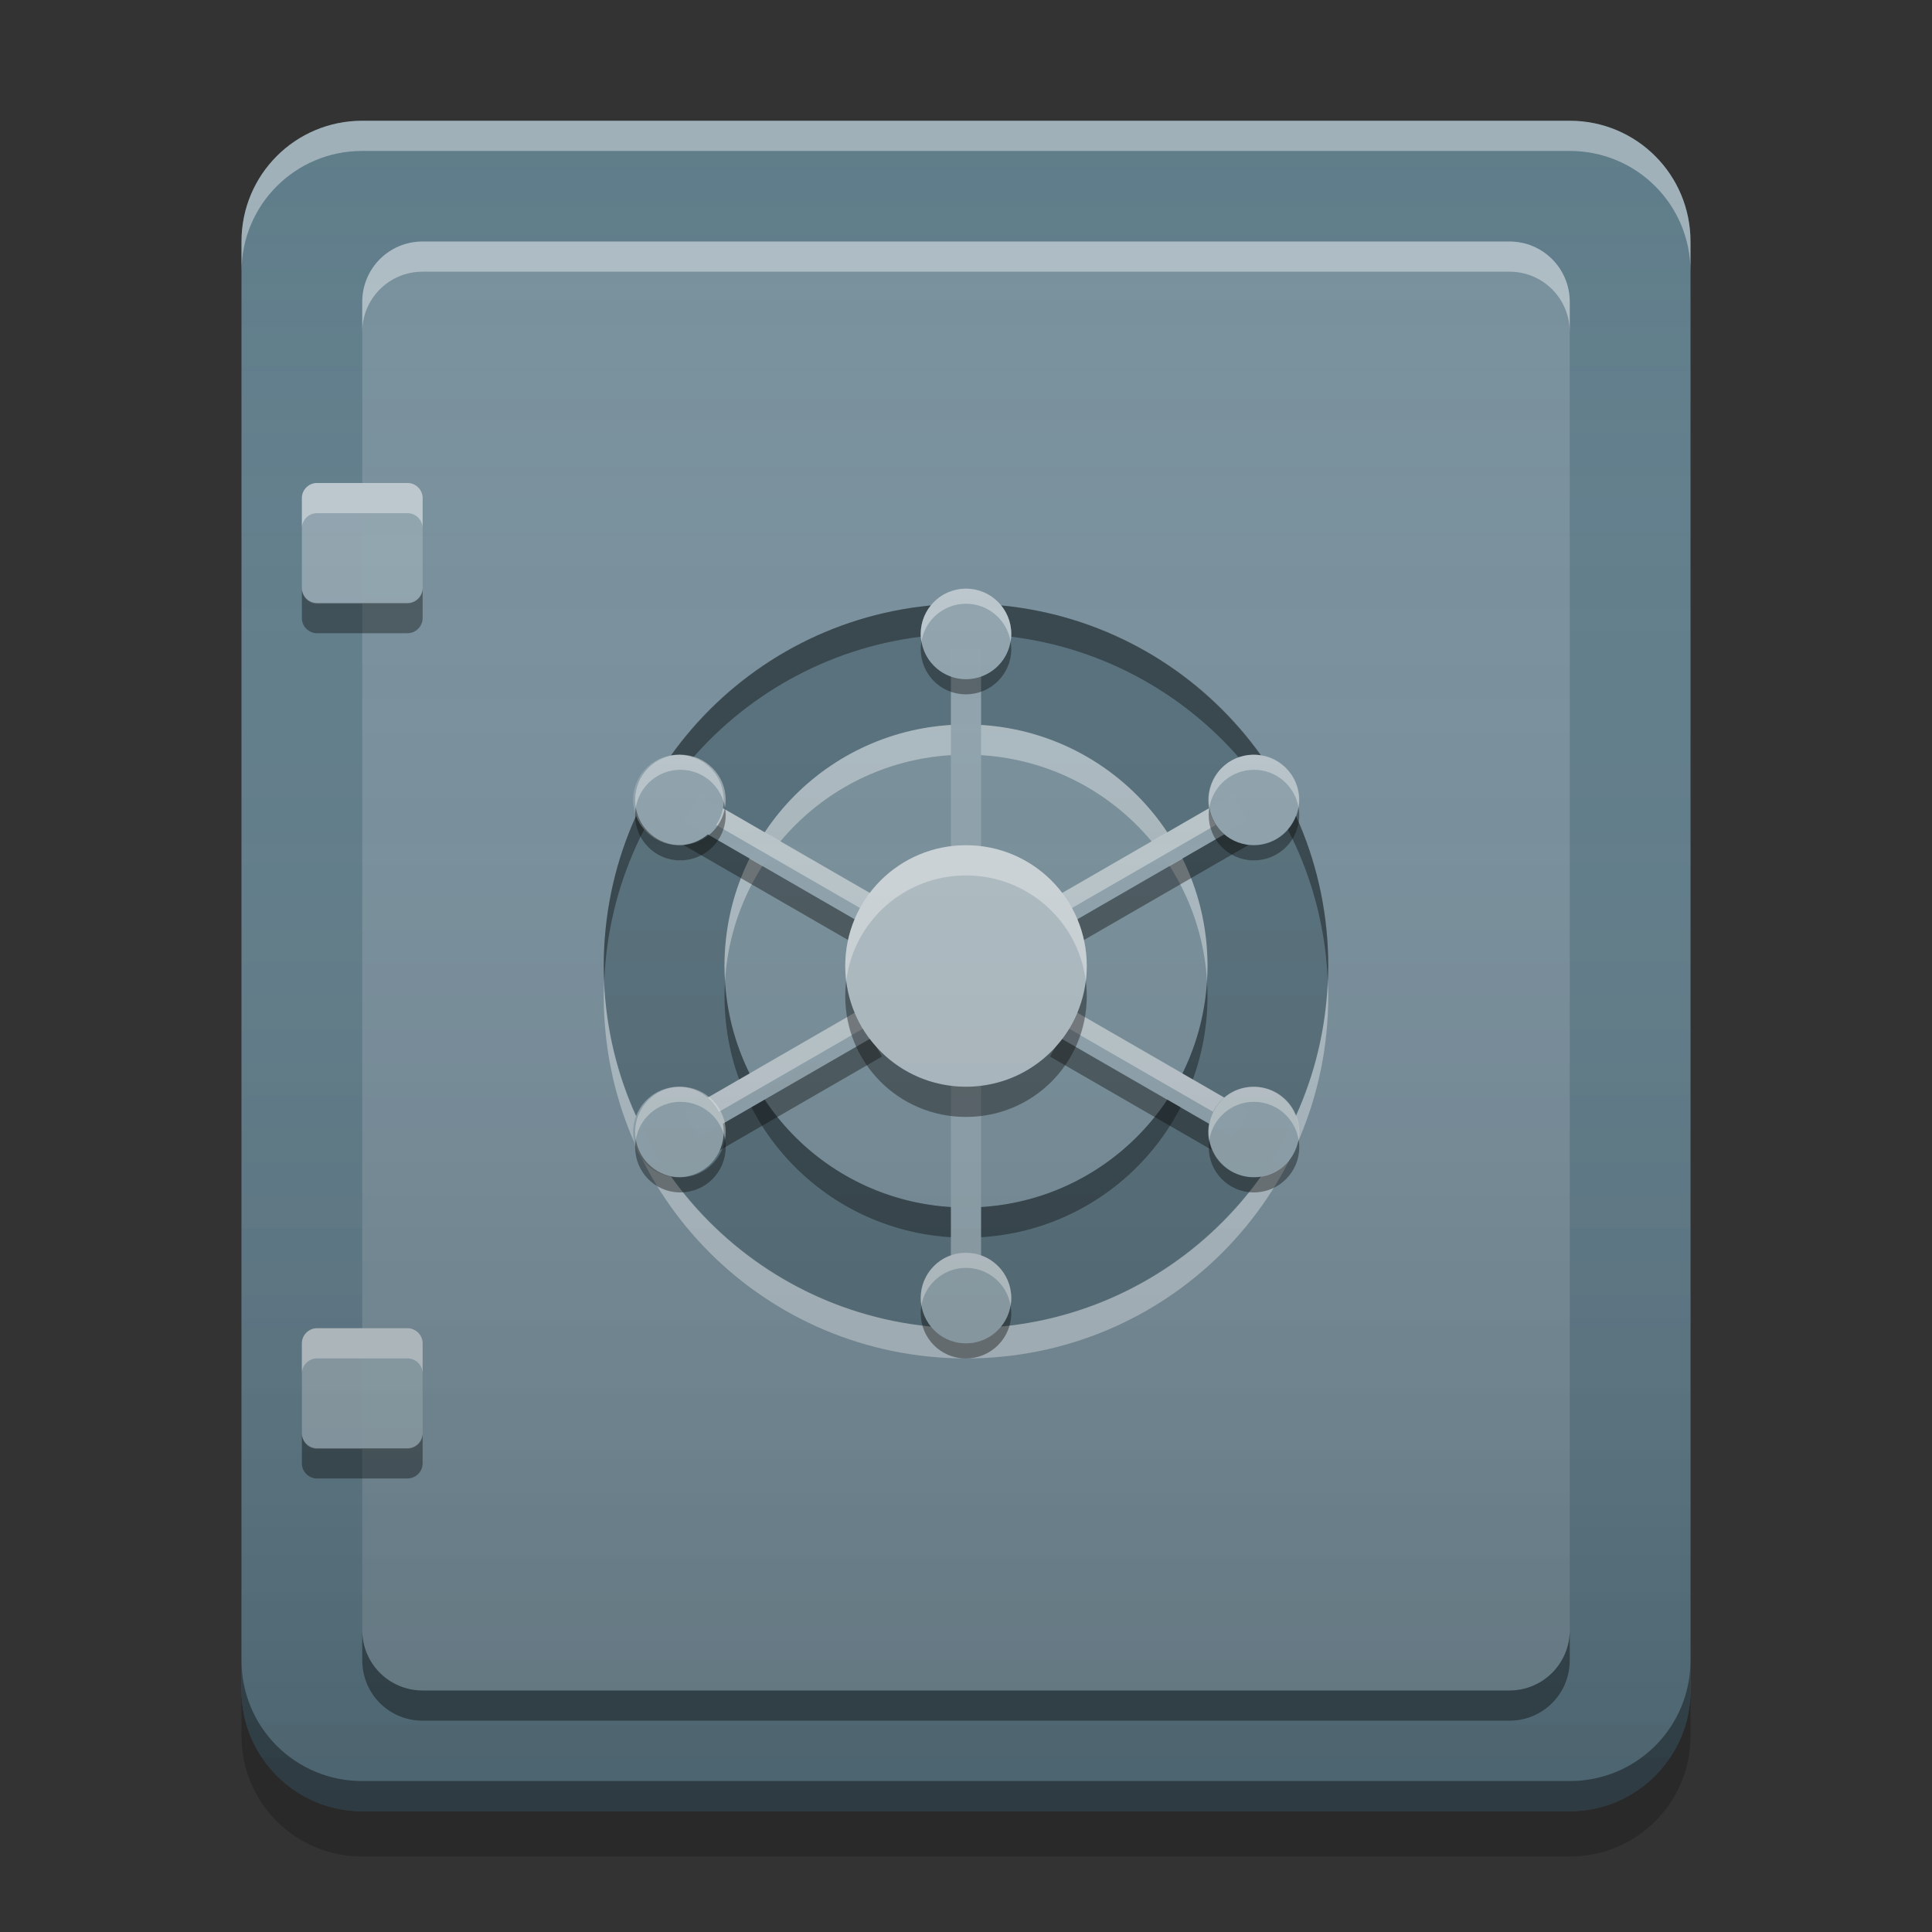 
<svg xmlns="http://www.w3.org/2000/svg" xmlns:xlink="http://www.w3.org/1999/xlink" width="32" height="32" viewBox="0 0 32 32" version="1.1">
<rect x="0" y="0" width="32" height="32" fill="#333333" stroke="none"/>
<defs>
<linearGradient id="linear0" gradientUnits="userSpaceOnUse" x1="8.467" y1="-199.125" x2="8.467" y2="-213.942" gradientTransform="matrix(1.89,0,0,1.89,0,406.299)">
<stop offset="0" style="stop-color:rgb(0%,0%,0%);stop-opacity:0.2;"/>
<stop offset="1" style="stop-color:rgb(100%,100%,100%);stop-opacity:0;"/>
</linearGradient>
</defs>
<g id="surface1">
<path style=" stroke:none;fill-rule:nonzero;fill:rgb(37.647%,49.02%,54.51%);fill-opacity:0.996;" d="M 6 2 L 26 2 C 27.105 2 28 2.895 28 4 L 28 28 C 28 29.105 27.105 30 26 30 L 6 30 C 4.895 30 4 29.105 4 28 L 4 4 C 4 2.895 4.895 2 6 2 Z M 6 2 "/>
<path style=" stroke:none;fill-rule:nonzero;fill:rgb(47.059%,56.471%,61.176%);fill-opacity:0.996;" d="M 7 4 L 25 4 C 25.551 4 26 4.449 26 5 L 26 27 C 26 27.551 25.551 28 25 28 L 7 28 C 6.449 28 6 27.551 6 27 L 6 5 C 6 4.449 6.449 4 7 4 Z M 7 4 "/>
<path style=" stroke:none;fill-rule:nonzero;fill:rgb(56.471%,64.314%,68.235%);fill-opacity:0.996;" d="M 5.25 8 L 6.75 8 C 6.887 8 7 8.113 7 8.25 L 7 9.75 C 7 9.887 6.887 10 6.75 10 L 5.25 10 C 5.113 10 5 9.887 5 9.75 L 5 8.25 C 5 8.113 5.113 8 5.25 8 Z M 5.25 8 "/>
<path style=" stroke:none;fill-rule:nonzero;fill:rgb(100%,100%,100%);fill-opacity:0.4;" d="M 5.238 8 C 5.105 8.008 5 8.117 5 8.25 L 5 8.738 C 5.008 8.605 5.117 8.5 5.25 8.5 L 6.75 8.5 C 6.883 8.5 6.992 8.605 7 8.738 L 7 8.25 C 7 8.113 6.887 8 6.75 8 L 5.25 8 C 5.246 8 5.242 8 5.238 8 Z M 5.238 8 "/>
<path style=" stroke:none;fill-rule:nonzero;fill:rgb(0%,0%,0%);fill-opacity:0.4;" d="M 5.238 10.488 C 5.105 10.48 5 10.371 5 10.238 L 5 9.75 C 5.008 9.883 5.117 9.988 5.25 9.988 L 6.75 9.988 C 6.883 9.988 6.992 9.883 7 9.75 L 7 10.238 C 7 10.375 6.887 10.488 6.75 10.488 L 5.25 10.488 C 5.246 10.488 5.242 10.488 5.238 10.488 Z M 5.238 10.488 "/>
<path style=" stroke:none;fill-rule:nonzero;fill:rgb(56.471%,64.314%,68.235%);fill-opacity:0.996;" d="M 5.25 22 L 6.75 22 C 6.887 22 7 22.113 7 22.25 L 7 23.75 C 7 23.887 6.887 24 6.75 24 L 5.25 24 C 5.113 24 5 23.887 5 23.75 L 5 22.25 C 5 22.113 5.113 22 5.25 22 Z M 5.25 22 "/>
<path style=" stroke:none;fill-rule:nonzero;fill:rgb(100%,100%,100%);fill-opacity:0.4;" d="M 5.238 22 C 5.105 22.008 5 22.117 5 22.25 L 5 22.738 C 5.008 22.605 5.117 22.5 5.25 22.5 L 6.75 22.5 C 6.883 22.5 6.992 22.605 7 22.738 L 7 22.25 C 7 22.113 6.887 22 6.75 22 L 5.25 22 C 5.246 22 5.242 22 5.238 22 Z M 5.238 22 "/>
<path style=" stroke:none;fill-rule:nonzero;fill:rgb(0%,0%,0%);fill-opacity:0.4;" d="M 5.238 24.488 C 5.105 24.48 5 24.371 5 24.238 L 5 23.75 C 5.008 23.883 5.117 23.988 5.25 23.988 L 6.75 23.988 C 6.883 23.988 6.992 23.883 7 23.75 L 7 24.238 C 7 24.375 6.887 24.488 6.75 24.488 L 5.25 24.488 C 5.246 24.488 5.242 24.488 5.238 24.488 Z M 5.238 24.488 "/>
<path style=" stroke:none;fill-rule:nonzero;fill:rgb(100%,100%,100%);fill-opacity:0.4;" d="M 7 4 C 6.445 4 6 4.445 6 5 L 6 5.5 C 6 4.945 6.445 4.5 7 4.5 L 25 4.5 C 25.555 4.5 26 4.945 26 5.5 L 26 5 C 26 4.445 25.555 4 25 4 Z M 7 4 "/>
<path style=" stroke:none;fill-rule:nonzero;fill:rgb(0.392%,0.392%,0.392%);fill-opacity:0.4;" d="M 7 28.5 C 6.445 28.5 6 28.055 6 27.5 L 6 27 C 6 27.555 6.445 28 7 28 L 25 28 C 25.555 28 26 27.555 26 27 L 26 27.5 C 26 28.055 25.555 28.5 25 28.5 Z M 7 28.5 "/>
<path style=" stroke:none;fill-rule:nonzero;fill:rgb(100%,100%,100%);fill-opacity:0.4;" d="M 6 2 C 4.891 2 4 2.891 4 4 L 4 4.5 C 4 3.391 4.891 2.5 6 2.5 L 26 2.5 C 27.109 2.5 28 3.391 28 4.5 L 28 4 C 28 2.891 27.109 2 26 2 Z M 6 2 "/>
<path style=" stroke:none;fill-rule:nonzero;fill:rgb(0.392%,0.392%,0.392%);fill-opacity:0.4;" d="M 6 30 C 4.891 30 4 29.109 4 28 L 4 27.5 C 4 28.609 4.891 29.5 6 29.5 L 26 29.5 C 27.109 29.5 28 28.609 28 27.5 L 28 28 C 28 29.109 27.109 30 26 30 Z M 6 30 "/>
<path style=" stroke:none;fill-rule:nonzero;fill:rgb(0%,0%,0%);fill-opacity:0.2;" d="M 4 28 L 4 28.75 C 4 29.859 4.891 30.75 6 30.75 L 26 30.75 C 27.109 30.75 28 29.859 28 28.75 L 28 28 C 28 29.109 27.109 30 26 30 L 6 30 C 4.891 30 4 29.109 4 28 Z M 4 28 "/>
<path style=" stroke:none;fill-rule:nonzero;fill:rgb(32.941%,43.137%,47.843%);fill-opacity:1;" d="M 16 10 C 19.312 10 22 12.688 22 16 C 22 19.312 19.312 22 16 22 C 12.688 22 10 19.312 10 16 C 10 12.688 12.688 10 16 10 Z M 16 10 "/>
<path style=" stroke:none;fill-rule:nonzero;fill:rgb(0%,0%,0%);fill-opacity:0.4;" d="M 16 10 C 12.676 10 10 12.676 10 16 C 10 16.082 10.004 16.168 10.008 16.25 C 10.137 13.043 12.762 10.5 16 10.5 C 19.238 10.5 21.863 13.043 21.992 16.25 C 21.996 16.168 22 16.082 22 16 C 22 12.676 19.324 10 16 10 Z M 16 10 "/>
<path style=" stroke:none;fill-rule:nonzero;fill:rgb(100%,100%,100%);fill-opacity:0.4;" d="M 16 22.5 C 12.676 22.5 10 19.824 10 16.5 C 10 16.418 10.004 16.332 10.004 16.25 C 10.137 19.457 12.762 22 16 22 C 19.238 22 21.863 19.457 21.992 16.25 C 21.996 16.332 22 16.418 22 16.5 C 22 19.824 19.324 22.5 16 22.5 Z M 16 22.5 "/>
<path style=" stroke:none;fill-rule:nonzero;fill:rgb(47.059%,56.471%,61.176%);fill-opacity:0.996;" d="M 16 12 C 18.211 12 20 13.789 20 16 C 20 18.211 18.211 20 16 20 C 13.789 20 12 18.211 12 16 C 12 13.789 13.789 12 16 12 Z M 16 12 "/>
<path style=" stroke:none;fill-rule:nonzero;fill:rgb(99.216%,99.216%,99.608%);fill-opacity:0.4;" d="M 16 12 C 13.785 12 12 13.785 12 16 C 12 16.086 12.004 16.168 12.008 16.25 C 12.137 14.152 13.867 12.5 16 12.5 C 18.133 12.5 19.863 14.152 19.992 16.25 C 19.996 16.168 20 16.086 20 16 C 20 13.785 18.215 12 16 12 Z M 16 12 "/>
<path style=" stroke:none;fill-rule:nonzero;fill:rgb(0%,0%,0%);fill-opacity:0.4;" d="M 11.504 13.695 L 11.328 14 L 14.359 15.75 L 14.609 15.316 L 14.434 15.215 L 14.359 15.344 Z M 20.496 13.695 L 17.641 15.344 L 17.566 15.215 L 17.391 15.316 L 17.641 15.75 L 20.672 14 Z M 14.359 17.066 L 11.328 18.816 L 11.578 19.25 L 14.609 17.5 Z M 17.566 17.195 L 17.391 17.5 L 20.422 19.25 L 20.672 18.816 L 20.496 18.715 L 20.422 18.844 Z M 17.566 17.195 "/>
<path style=" stroke:none;fill-rule:nonzero;fill:rgb(0.392%,0.392%,1.176%);fill-opacity:0.4;" d="M 16 20.5 C 13.785 20.5 12 18.715 12 16.5 C 12 16.414 12.004 16.332 12.008 16.25 C 12.137 18.348 13.867 20 16 20 C 18.133 20 19.863 18.348 19.992 16.25 C 19.996 16.332 20 16.414 20 16.5 C 20 18.715 18.215 20.5 16 20.5 Z M 16 20.5 "/>
<path style=" stroke:none;fill-rule:nonzero;fill:rgb(56.471%,64.314%,68.235%);fill-opacity:0.996;" d="M 15.75 10.75 L 16.25 10.75 L 16.25 14.25 L 15.75 14.25 Z M 15.75 10.75 "/>
<path style=" stroke:none;fill-rule:nonzero;fill:rgb(56.471%,64.314%,68.235%);fill-opacity:0.996;" d="M 16 9.75 C 16.414 9.75 16.75 10.086 16.75 10.5 C 16.75 10.914 16.414 11.25 16 11.25 C 15.586 11.25 15.25 10.914 15.25 10.5 C 15.25 10.086 15.586 9.75 16 9.75 Z M 16 9.75 "/>
<path style=" stroke:none;fill-rule:nonzero;fill:rgb(100%,100%,100%);fill-opacity:0.4;" d="M 15.98 9.75 C 15.574 9.762 15.25 10.09 15.25 10.5 C 15.25 10.543 15.254 10.586 15.262 10.625 C 15.32 10.27 15.629 10 16 10 C 16.371 10 16.68 10.27 16.738 10.625 C 16.746 10.586 16.75 10.543 16.75 10.5 C 16.75 10.086 16.414 9.75 16 9.75 C 15.992 9.75 15.988 9.75 15.98 9.75 Z M 15.98 9.75 "/>
<path style=" stroke:none;fill-rule:nonzero;fill:rgb(0%,0%,0%);fill-opacity:0.4;" d="M 15.98 11.5 C 15.574 11.492 15.25 11.16 15.25 10.75 C 15.25 10.707 15.254 10.664 15.262 10.625 C 15.32 10.98 15.629 11.25 16 11.25 C 16.371 11.25 16.68 10.98 16.738 10.625 C 16.746 10.664 16.75 10.707 16.75 10.75 C 16.75 11.164 16.414 11.5 16 11.5 C 15.992 11.5 15.988 11.5 15.98 11.5 Z M 15.98 11.5 "/>
<path style=" stroke:none;fill-rule:nonzero;fill:rgb(56.471%,64.314%,68.235%);fill-opacity:0.996;" d="M 15.75 21.25 L 16.25 21.25 L 16.25 17.75 L 15.75 17.75 Z M 15.75 21.25 "/>
<path style=" stroke:none;fill-rule:nonzero;fill:rgb(56.471%,64.314%,68.235%);fill-opacity:0.996;" d="M 16 22.25 C 16.414 22.25 16.75 21.914 16.75 21.5 C 16.75 21.086 16.414 20.75 16 20.75 C 15.586 20.75 15.25 21.086 15.25 21.5 C 15.25 21.914 15.586 22.25 16 22.25 Z M 16 22.25 "/>
<path style=" stroke:none;fill-rule:nonzero;fill:rgb(0.392%,0.392%,0.392%);fill-opacity:0.4;" d="M 15.98 22.5 C 15.574 22.492 15.25 22.16 15.25 21.75 C 15.25 21.707 15.254 21.664 15.262 21.625 C 15.32 21.98 15.629 22.25 16 22.25 C 16.371 22.25 16.68 21.98 16.738 21.625 C 16.746 21.664 16.75 21.707 16.75 21.75 C 16.75 22.164 16.414 22.5 16 22.5 C 15.992 22.5 15.988 22.5 15.98 22.5 Z M 15.98 22.5 "/>
<path style=" stroke:none;fill-rule:nonzero;fill:rgb(99.216%,99.216%,99.216%);fill-opacity:0.4;" d="M 15.98 20.75 C 15.574 20.758 15.25 21.09 15.25 21.5 C 15.25 21.543 15.254 21.586 15.262 21.625 C 15.32 21.27 15.629 21 16 21 C 16.371 21 16.68 21.27 16.738 21.625 C 16.746 21.586 16.75 21.543 16.75 21.5 C 16.75 21.086 16.414 20.75 16 20.75 C 15.992 20.75 15.988 20.75 15.98 20.75 Z M 15.98 20.75 "/>
<path style=" stroke:none;fill-rule:nonzero;fill:rgb(56.471%,64.314%,68.235%);fill-opacity:0.996;" d="M 20.422 13.16 L 20.672 13.59 L 17.641 15.34 L 17.391 14.91 Z M 20.422 13.16 "/>
<path style=" stroke:none;fill-rule:nonzero;fill:rgb(56.471%,64.314%,68.235%);fill-opacity:0.996;" d="M 11.328 18.41 L 11.578 18.84 L 14.609 17.09 L 14.359 16.66 Z M 11.328 18.41 "/>
<path style=" stroke:none;fill-rule:nonzero;fill:rgb(56.471%,64.314%,68.235%);fill-opacity:0.996;" d="M 20.672 18.41 L 20.422 18.84 L 17.391 17.09 L 17.641 16.66 Z M 20.672 18.41 "/>
<path style=" stroke:none;fill-rule:nonzero;fill:rgb(56.471%,64.314%,68.235%);fill-opacity:0.996;" d="M 11.578 13.16 L 11.328 13.59 L 14.359 15.34 L 14.609 14.91 Z M 11.578 13.16 "/>
<path style=" stroke:none;fill-rule:nonzero;fill:rgb(100%,100%,100%);fill-opacity:0.4;" d="M 11.578 13.156 L 11.328 13.594 L 11.477 13.676 L 11.578 13.5 L 14.461 15.164 L 14.609 14.906 Z M 20.422 13.156 L 17.391 14.906 L 17.539 15.164 L 20.422 13.5 L 20.523 13.676 L 20.672 13.594 Z M 14.359 16.656 L 11.328 18.406 L 11.477 18.664 L 14.359 17 L 14.461 17.176 L 14.609 17.094 Z M 17.641 16.656 L 17.391 17.094 L 17.539 17.176 L 17.641 17 L 20.523 18.664 L 20.672 18.406 Z M 17.641 16.656 "/>
<path style=" stroke:none;fill-rule:nonzero;fill:rgb(69.02%,74.51%,77.255%);fill-opacity:1;" d="M 16 14 C 17.105 14 18 14.895 18 16 C 18 17.105 17.105 18 16 18 C 14.895 18 14 17.105 14 16 C 14 14.895 14.895 14 16 14 Z M 16 14 "/>
<path style=" stroke:none;fill-rule:nonzero;fill:rgb(100%,100%,100%);fill-opacity:0.4;" d="M 16 14 C 14.891 14 14 14.891 14 16 C 14 16.086 14.004 16.168 14.016 16.25 C 14.137 15.262 14.977 14.5 16 14.5 C 17.023 14.5 17.863 15.262 17.984 16.25 C 17.996 16.168 18 16.086 18 16 C 18 14.891 17.109 14 16 14 Z M 16 14 "/>
<path style=" stroke:none;fill-rule:nonzero;fill:rgb(0%,0%,0%);fill-opacity:0.4;" d="M 16 18.5 C 14.891 18.5 14 17.609 14 16.5 C 14 16.414 14.004 16.332 14.016 16.25 C 14.137 17.238 14.977 18 16 18 C 17.023 18 17.863 17.238 17.984 16.25 C 17.996 16.332 18 16.414 18 16.5 C 18 17.609 17.109 18.5 16 18.5 Z M 16 18.5 "/>
<path style=" stroke:none;fill-rule:nonzero;fill:rgb(56.471%,64.314%,68.235%);fill-opacity:0.996;" d="M 21.414 19.125 C 21.207 19.484 20.746 19.605 20.387 19.398 C 20.027 19.191 19.906 18.734 20.113 18.375 C 20.32 18.016 20.777 17.895 21.137 18.102 C 21.496 18.309 21.621 18.766 21.414 19.125 Z M 21.414 19.125 "/>
<path style=" stroke:none;fill-rule:nonzero;fill:rgb(0.392%,0.392%,0.392%);fill-opacity:0.4;" d="M 20.75 19.75 C 20.344 19.742 20.02 19.41 20.02 19 C 20.02 18.957 20.023 18.914 20.031 18.875 C 20.09 19.23 20.398 19.5 20.77 19.5 C 21.141 19.5 21.449 19.23 21.508 18.875 C 21.516 18.914 21.52 18.957 21.52 19 C 21.52 19.414 21.184 19.75 20.77 19.75 C 20.762 19.75 20.758 19.75 20.75 19.75 Z M 20.75 19.75 "/>
<path style=" stroke:none;fill-rule:nonzero;fill:rgb(99.216%,99.216%,99.216%);fill-opacity:0.4;" d="M 20.75 18 C 20.344 18.008 20.02 18.34 20.02 18.75 C 20.02 18.793 20.023 18.836 20.031 18.875 C 20.09 18.52 20.398 18.25 20.77 18.25 C 21.141 18.25 21.449 18.52 21.508 18.875 C 21.516 18.836 21.52 18.793 21.52 18.75 C 21.52 18.336 21.184 18 20.77 18 C 20.762 18 20.758 18 20.75 18 Z M 20.75 18 "/>
<path style=" stroke:none;fill-rule:nonzero;fill:rgb(56.471%,64.314%,68.235%);fill-opacity:0.996;" d="M 10.586 19.125 C 10.793 19.484 11.254 19.605 11.613 19.398 C 11.969 19.191 12.094 18.734 11.887 18.375 C 11.68 18.016 11.219 17.895 10.863 18.102 C 10.504 18.309 10.379 18.766 10.586 19.125 Z M 10.586 19.125 "/>
<path style=" stroke:none;fill-rule:nonzero;fill:rgb(0.392%,0.392%,0.392%);fill-opacity:0.4;" d="M 11.25 19.75 C 10.844 19.742 10.52 19.41 10.52 19 C 10.52 18.957 10.523 18.914 10.531 18.875 C 10.59 19.23 10.898 19.5 11.27 19.5 C 11.641 19.5 11.949 19.23 12.008 18.875 C 12.016 18.914 12.02 18.957 12.02 19 C 12.02 19.414 11.684 19.75 11.27 19.75 C 11.262 19.75 11.258 19.75 11.25 19.75 Z M 11.25 19.75 "/>
<path style=" stroke:none;fill-rule:nonzero;fill:rgb(99.216%,99.216%,99.216%);fill-opacity:0.4;" d="M 11.25 18 C 10.844 18.008 10.52 18.34 10.52 18.75 C 10.52 18.793 10.523 18.836 10.531 18.875 C 10.59 18.52 10.898 18.25 11.27 18.25 C 11.641 18.25 11.949 18.52 12.008 18.875 C 12.016 18.836 12.02 18.793 12.02 18.75 C 12.02 18.336 11.684 18 11.27 18 C 11.262 18 11.258 18 11.25 18 Z M 11.25 18 "/>
<path style=" stroke:none;fill-rule:nonzero;fill:rgb(56.471%,64.314%,68.235%);fill-opacity:0.996;" d="M 21.414 12.875 C 21.621 13.234 21.496 13.691 21.137 13.898 C 20.781 14.105 20.32 13.984 20.113 13.625 C 19.906 13.266 20.031 12.809 20.387 12.602 C 20.746 12.395 21.207 12.516 21.414 12.875 Z M 21.414 12.875 "/>
<path style=" stroke:none;fill-rule:nonzero;fill:rgb(0.392%,0.392%,0.392%);fill-opacity:0.4;" d="M 20.75 14.25 C 20.344 14.242 20.02 13.91 20.02 13.5 C 20.02 13.457 20.023 13.414 20.031 13.375 C 20.09 13.73 20.398 14 20.77 14 C 21.141 14 21.449 13.73 21.508 13.375 C 21.516 13.414 21.52 13.457 21.52 13.5 C 21.52 13.914 21.184 14.25 20.77 14.25 C 20.762 14.25 20.758 14.25 20.75 14.25 Z M 20.75 14.25 "/>
<path style=" stroke:none;fill-rule:nonzero;fill:rgb(99.216%,99.216%,99.216%);fill-opacity:0.4;" d="M 20.75 12.5 C 20.344 12.508 20.02 12.84 20.02 13.25 C 20.02 13.293 20.023 13.336 20.031 13.375 C 20.09 13.02 20.398 12.75 20.77 12.75 C 21.141 12.75 21.449 13.02 21.508 13.375 C 21.516 13.336 21.52 13.293 21.52 13.25 C 21.52 12.836 21.184 12.5 20.77 12.5 C 20.762 12.5 20.758 12.5 20.75 12.5 Z M 20.75 12.5 "/>
<path style=" stroke:none;fill-rule:nonzero;fill:rgb(56.471%,64.314%,68.235%);fill-opacity:0.996;" d="M 10.586 12.875 C 10.379 13.234 10.504 13.691 10.863 13.898 C 11.219 14.105 11.68 13.984 11.887 13.625 C 12.094 13.266 11.969 12.809 11.613 12.602 C 11.254 12.395 10.793 12.516 10.586 12.875 Z M 10.586 12.875 "/>
<path style=" stroke:none;fill-rule:nonzero;fill:rgb(0.392%,0.392%,0.392%);fill-opacity:0.4;" d="M 11.25 14.25 C 10.844 14.242 10.52 13.91 10.52 13.5 C 10.52 13.457 10.523 13.414 10.531 13.375 C 10.59 13.73 10.898 14 11.27 14 C 11.641 14 11.949 13.73 12.008 13.375 C 12.016 13.414 12.02 13.457 12.02 13.5 C 12.02 13.914 11.684 14.25 11.27 14.25 C 11.262 14.25 11.258 14.25 11.25 14.25 Z M 11.25 14.25 "/>
<path style=" stroke:none;fill-rule:nonzero;fill:rgb(99.216%,99.216%,99.216%);fill-opacity:0.4;" d="M 11.25 12.5 C 10.844 12.508 10.52 12.84 10.52 13.25 C 10.52 13.293 10.523 13.336 10.531 13.375 C 10.59 13.02 10.898 12.75 11.27 12.75 C 11.641 12.75 11.949 13.02 12.008 13.375 C 12.016 13.336 12.02 13.293 12.02 13.25 C 12.02 12.836 11.684 12.5 11.27 12.5 C 11.262 12.5 11.258 12.5 11.25 12.5 Z M 11.25 12.5 "/>
<path style=" stroke:none;fill-rule:nonzero;fill:url(#linear0);" d="M 6 2 L 26 2 C 27.105 2 28 2.895 28 4 L 28 28 C 28 29.105 27.105 30 26 30 L 6 30 C 4.895 30 4 29.105 4 28 L 4 4 C 4 2.895 4.895 2 6 2 Z M 6 2 "/>
</g>
</svg>
